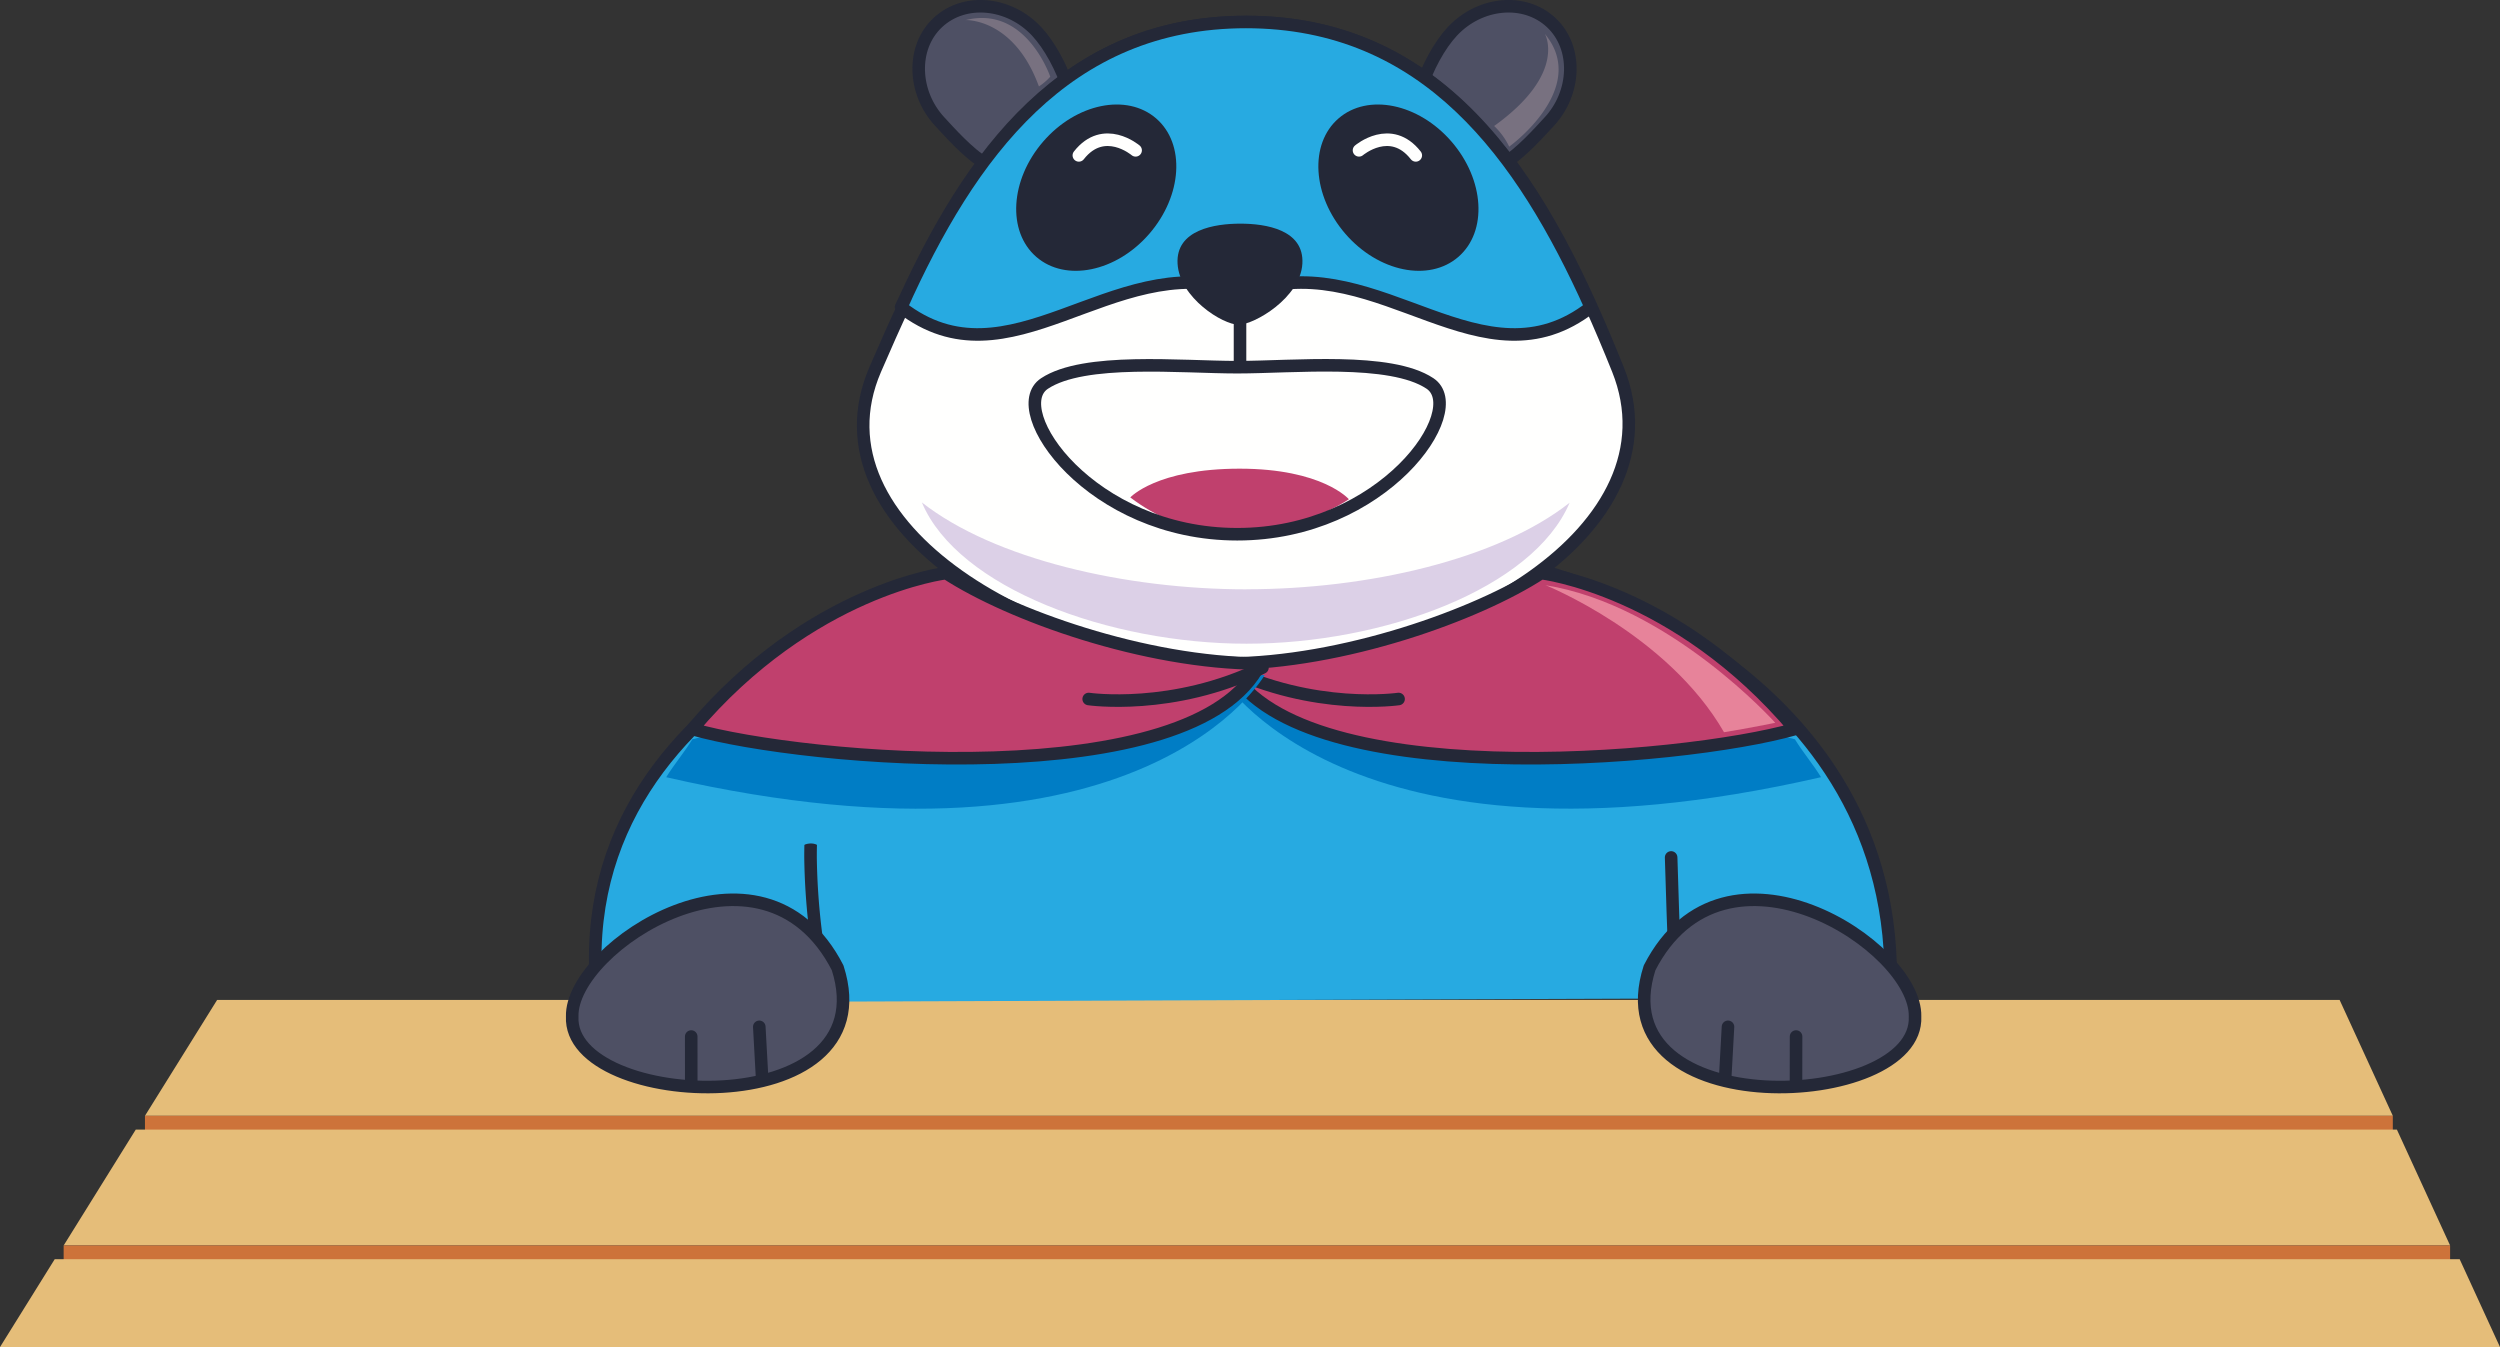 <svg xmlns="http://www.w3.org/2000/svg" xmlns:xlink="http://www.w3.org/1999/xlink" viewBox="0 0 796.24 429.04">
    <rect x="0" y="0" width="796.24" height="429.04" fill="#333333" stroke="none"/>
    <defs>
        <style>.cls-1,.cls-15,.cls-8{fill:none;}.cls-2{isolation:isolate;}.cls-3{clip-path:url(#clip-path);}.cls-4{fill:#e5bd79;}.cls-5{fill:#cd733a;}.cls-6{clip-path:url(#clip-path-2);}.cls-7{fill:#27aae1;}.cls-8{stroke:#242837;}.cls-15,.cls-8{stroke-linecap:round;stroke-linejoin:round;stroke-width:4px;}.cls-9{fill:#4e5064;}.cls-10{fill:#fffffe;}.cls-11{mix-blend-mode:multiply;}.cls-12{clip-path:url(#clip-path-3);}.cls-13{fill:#dcd0e7;}.cls-14{fill:#242837;}.cls-15{stroke:#fffffe;}.cls-16{fill:#787180;}.cls-17{fill:#007dc5;}.cls-18{fill:#c0406d;}.cls-19{fill:#e7839a;}</style><clipPath id="clip-path" transform="translate(-426.31 -676.05)"><rect class="cls-1" width="1673.9" height="1105.09"/></clipPath><clipPath id="clip-path-2" transform="translate(-426.31 -676.05)"><rect class="cls-1" width="1673.9" height="1105.09"/></clipPath><clipPath id="clip-path-3" transform="translate(-426.31 -676.05)"><rect class="cls-1" x="719.92" y="836.07" width="206.32" height="45.02"/></clipPath></defs><title>panda</title><g class="cls-2"><g id="Layer_2" data-name="Layer 2"><g id="Layer_1-2" data-name="Layer 1"><g class="cls-3"><polygon class="cls-4" points="762.1 355.38 745.16 318.48 69.15 318.48 46.17 355.38 762.1 355.38"/><rect class="cls-5" x="46.17" y="355.38" width="715.93" height="12.32"/><polygon class="cls-4" points="780.35 396.68 763.4 359.77 43.24 359.77 20.27 396.68 780.35 396.68"/><rect class="cls-5" x="20.27" y="396.68" width="760.08" height="12.32"/><polygon class="cls-4" points="17.42 401.06 0 429.04 796.24 429.04 783.4 401.06 17.42 401.06"/><g class="cls-6"><path class="cls-7" d="M740.74,858.58S606.39,887.33,616.41,992.37l68.1,3.86c.84-16.5,1.73-37.35,1.73-37.35" transform="translate(-426.31 -676.05)"/><path class="cls-8" d="M740.74,858.58S606.39,887.33,616.41,992.37l68.1,3.86c.84-16.5,1.73-37.35,1.73-37.35" transform="translate(-426.31 -676.05)"/><path class="cls-7" d="M956.41,994.08A202.09,202.09,0,0,0,961.8,949c0-75.88-54.71-99.26-138-99.26a13.41,13.41,0,0,1-1.39,0c-83.24,0-137.95,23.38-137.95,99.26a214.64,214.64,0,0,0,5.6,46.07" transform="translate(-426.31 -676.05)"/><path class="cls-8" d="M956.41,994.08A202.09,202.09,0,0,0,961.8,949c0-75.88-54.71-99.26-138-99.26a13.41,13.41,0,0,1-1.39,0c-83.24,0-137.95,23.38-137.95,99.26a214.64,214.64,0,0,0,5.6,46.07" transform="translate(-426.31 -676.05)"/><path class="cls-9" d="M739.83,727.84c-4.73-2.53-11.39-10-14.16-13-8.59-9.18-9.19-23.64-.68-31.6s22.71-6.59,31.48,2.79c4.07,4.35,8.08,11.64,10.37,19" transform="translate(-426.31 -676.05)"/><path class="cls-8" d="M739.83,727.84c-4.73-2.53-11.39-10-14.16-13-8.59-9.18-9.19-23.64-.68-31.6s22.71-6.59,31.48,2.79c4.07,4.35,8.08,11.64,10.37,19" transform="translate(-426.31 -676.05)"/><path class="cls-9" d="M905.53,727.84c4.73-2.53,11.39-10,14.16-13,8.59-9.18,9.19-23.64.68-31.6s-22.71-6.59-31.48,2.79c-4.07,4.35-8.08,11.64-10.37,19" transform="translate(-426.31 -676.05)"/><path class="cls-8" d="M905.53,727.84c4.73-2.53,11.39-10,14.16-13,8.59-9.18,9.19-23.64.68-31.6s-22.71-6.59-31.48,2.79c-4.07,4.35-8.08,11.64-10.37,19" transform="translate(-426.31 -676.05)"/><path class="cls-10" d="M941.63,793.74c20.34,50.81-53,93.59-118.29,93.59s-140-43.28-118.28-93.59C730,736,758,683.07,823.34,683.07S919,737.34,941.63,793.74" transform="translate(-426.31 -676.05)"/><path class="cls-8" d="M941.63,793.74c20.34,50.81-53,93.59-118.29,93.59s-140-43.28-118.28-93.59C730,736,758,683.07,823.34,683.07S919,737.34,941.63,793.74Z" transform="translate(-426.31 -676.05)"/><g class="cls-11"><g class="cls-12"><path class="cls-13" d="M823.34,863.75c-38.54,0-80.36-9.6-103.42-27.68,11.46,27.31,59.82,45,103.39,45s91.28-17.5,102.92-44.91c-22.94,18.08-64.32,27.57-102.9,27.57" transform="translate(-426.31 -676.05)"/></g></g><path class="cls-7" d="M820.36,768.28c-40-12.47-72.64,32.42-107.07,5.59,3.6-7.63.06,0,.06,0,21.87-48.64,52.3-90.83,109.9-90.83h-.19c57.6,0,88,42.19,109.9,90.83,0,0-3.55-7.66.06,0-34.42,26.83-67.07-18.06-107.07-5.59Z" transform="translate(-426.31 -676.05)"/><path class="cls-8" d="M820.36,768.28c-40-12.47-72.64,32.42-107.07,5.59,3.6-7.63.06,0,.06,0,21.87-48.64,52.3-90.83,109.9-90.83h-.19c57.6,0,88,42.19,109.9,90.83,0,0-3.55-7.66.06,0-34.42,26.83-67.07-18.06-107.07-5.59Z" transform="translate(-426.31 -676.05)"/><line class="cls-8" x1="394.94" y1="101.04" x2="394.94" y2="116.35"/><path class="cls-14" d="M820.8,779.47c-5,0-18.82-8.56-19.44-19.44s12-12.75,20-12.75,20.37,1.87,19.75,12.75-15.35,19.44-20.35,19.44" transform="translate(-426.31 -676.05)"/><path class="cls-14" d="M756.37,757.87c9.35,8.1,25.48,4.8,36-7.37s11.53-28.61,2.18-36.72-25.48-4.8-36,7.37-11.53,28.61-2.18,36.72" transform="translate(-426.31 -676.05)"/><path class="cls-15" d="M788,723.93s-10.09-8.58-18.08,1.61" transform="translate(-426.31 -676.05)"/><path class="cls-14" d="M890.79,757.87c-9.35,8.1-25.48,4.8-36-7.37s-11.53-28.61-2.18-36.72,25.48-4.8,36,7.37,11.53,28.61,2.18,36.72" transform="translate(-426.31 -676.05)"/><path class="cls-15" d="M859.15,723.93s10.09-8.58,18.08,1.61" transform="translate(-426.31 -676.05)"/><path class="cls-16" d="M918.35,686.85s7.18,12.57-16.16,29.33a22.16,22.16,0,0,1,4.79,6.58s25.74-18.55,11.37-35.91" transform="translate(-426.31 -676.05)"/><path class="cls-16" d="M733.74,682.44s15.47-.77,23.46,21.14a17.88,17.88,0,0,0,3.61-3.1s-7.74-22.95-27.07-18" transform="translate(-426.31 -676.05)"/><path class="cls-7" d="M920,858.58s112.43,30.1,108.39,133.79l-68.1,3.86c-.85-16.5-1.73-47.09-1.73-47.09" transform="translate(-426.31 -676.05)"/><path class="cls-8" d="M920,858.58s112.43,30.1,108.39,133.79l-68.1,3.86c-.85-16.5-1.73-47.09-1.73-47.09" transform="translate(-426.31 -676.05)"/><path class="cls-17" d="M814.7,890.93s39.31,67.59,191.6,32.65c-2.51-4.09-5.78-7.92-8.33-12.08-41.2-11.23-183.27-20.57-183.27-20.57" transform="translate(-426.31 -676.05)"/><path class="cls-18" d="M917.17,858.58s43.13,5.08,80.8,49.68c-35.72,10.21-160.43,21-180.84-20.87,36.76-.15,79.58-15.49,100-28.82" transform="translate(-426.31 -676.05)"/><path class="cls-8" d="M917.17,858.58s43.13,5.08,80.8,49.68c-35.72,10.21-160.43,21-180.84-20.87C853.9,887.25,896.72,871.9,917.17,858.58Z" transform="translate(-426.31 -676.05)"/><path class="cls-18" d="M871.75,898.68s-26.78,3.93-55.35-10" transform="translate(-426.31 -676.05)"/><path class="cls-8" d="M871.75,898.68s-26.78,3.93-55.35-10" transform="translate(-426.31 -676.05)"/><path class="cls-18" d="M786.3,834.48s8.36-9.16,34.81-9.16,34.81,9.74,34.81,9.74-36.15,24.79-69.62-.58" transform="translate(-426.31 -676.05)"/><path class="cls-8" d="M820.36,846.2c-46.66,0-74-39.64-61.39-48S802.49,793,820.36,793s48.77-3.22,61.38,5.17S867,846.2,820.36,846.2Z" transform="translate(-426.31 -676.05)"/><path class="cls-7" d="M669.18,945.18s11,1.48,11.85,1.56c0-2.09,6-3.44,7,.31l30.39,4.68,1.46-45.91-43.57-4.31Z" transform="translate(-426.31 -676.05)"/><path class="cls-17" d="M829.15,891s-38.36,67.53-190.65,32.59c2.51-4.09,5.78-7.92,8.33-12.08C688,900.27,829.15,891,829.15,891" transform="translate(-426.31 -676.05)"/><path class="cls-18" d="M727.63,858.58s-43.13,5.08-80.8,49.68c35.72,10.21,160.43,21,180.84-20.87-36.76-.15-79.58-15.49-100-28.82" transform="translate(-426.31 -676.05)"/><path class="cls-8" d="M727.63,858.58s-43.13,5.08-80.8,49.68c35.72,10.21,160.43,21,180.84-20.87C790.91,887.25,748.08,871.9,727.63,858.58Z" transform="translate(-426.31 -676.05)"/><path class="cls-18" d="M773.05,898.68s26.78,3.93,55.35-10" transform="translate(-426.31 -676.05)"/><path class="cls-8" d="M773.05,898.68s26.78,3.93,55.35-10" transform="translate(-426.31 -676.05)"/><path class="cls-9" d="M608.56,999.79c-1.43,30,100.69,34.75,84.53-15.5-23.94-46.65-85.1-6.72-84.53,15.5" transform="translate(-426.31 -676.05)"/><path class="cls-8" d="M608.56,999.79c-1.43,30,100.69,34.75,84.53-15.5C669.15,937.64,608,977.57,608.56,999.79Z" transform="translate(-426.31 -676.05)"/><line class="cls-8" x1="241.83" y1="327.04" x2="242.76" y2="343.92"/><line class="cls-8" x1="220.15" y1="330.13" x2="220.16" y2="344.42"/><path class="cls-9" d="M1036.24,999.79c1.43,30-100.69,34.75-84.54-15.5,23.94-46.65,85.1-6.72,84.54,15.5" transform="translate(-426.31 -676.05)"/><path class="cls-8" d="M1036.24,999.79c1.43,30-100.69,34.75-84.54-15.5C975.65,937.64,1036.81,977.57,1036.24,999.79Z" transform="translate(-426.31 -676.05)"/><line class="cls-8" x1="550.36" y1="327.04" x2="549.43" y2="343.92"/><line class="cls-8" x1="572.04" y1="330.13" x2="572.02" y2="344.42"/><path class="cls-19" d="M918.47,862.39s38.93,15.6,56.93,46.87c8-1.3,16.32-3,16.32-3s-33.54-37.46-73.25-43.84" transform="translate(-426.31 -676.05)"/></g></g></g></g></g></svg>